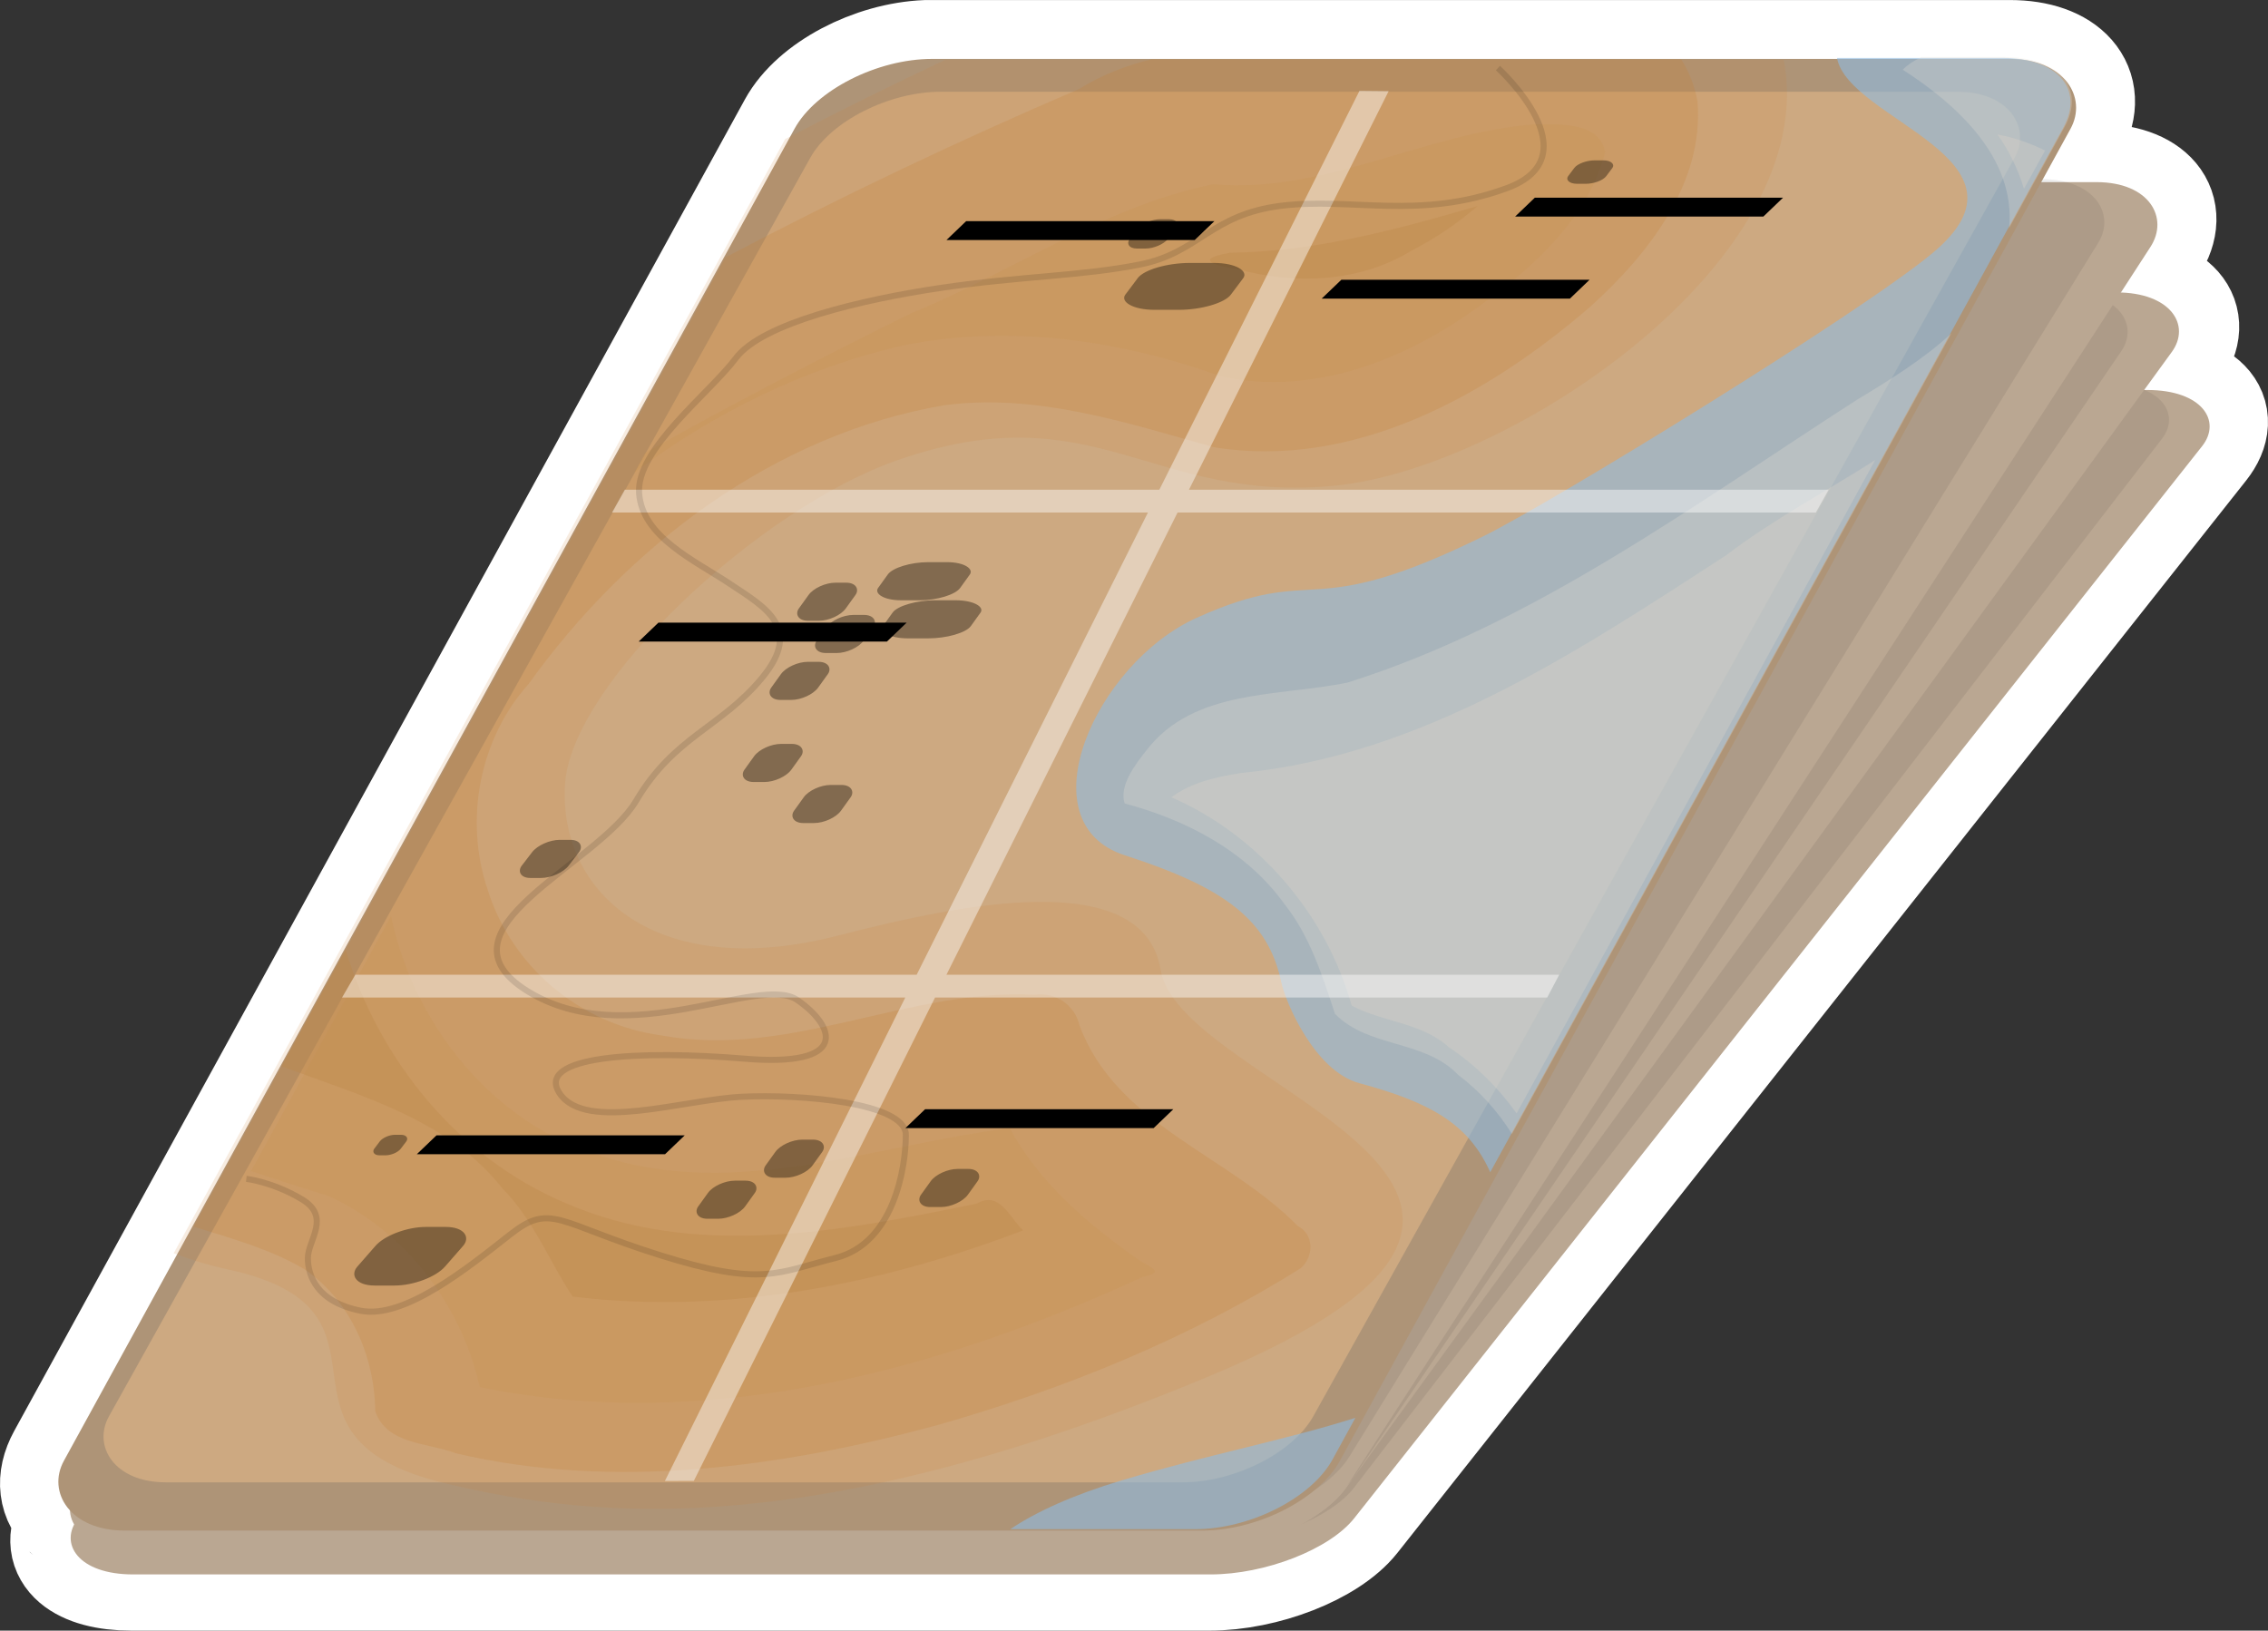 <?xml version="1.0" encoding="UTF-8" standalone="no"?>
<!-- Created with Inkscape (http://www.inkscape.org/) -->
<svg
   xmlns:dc="http://purl.org/dc/elements/1.1/"
   xmlns:cc="http://web.resource.org/cc/"
   xmlns:rdf="http://www.w3.org/1999/02/22-rdf-syntax-ns#"
   xmlns:svg="http://www.w3.org/2000/svg"
   xmlns="http://www.w3.org/2000/svg"
   xmlns:sodipodi="http://sodipodi.sourceforge.net/DTD/sodipodi-0.dtd"
   xmlns:inkscape="http://www.inkscape.org/namespaces/inkscape"
   width="497.679"
   height="357.851"
   id="svg6033"
   sodipodi:version="0.32"
   inkscape:version="0.44"
   sodipodi:docbase="/home/yekcim/Desktop/Stock_SVG"
   sodipodi:docname="iconesChargement_carte.svg"
   version="1.0">
  <rect width="100%" height="100%" fill="#333333" stroke="none"/>
  <defs
     id="defs6035" />
  <sodipodi:namedview
     id="base"
     pagecolor="#ffffff"
     bordercolor="#666666"
     borderopacity="1.0"
     inkscape:pageopacity="0.0"
     inkscape:pageshadow="2"
     inkscape:zoom="0.37407338"
     inkscape:cx="367.71827"
     inkscape:cy="493.96503"
     inkscape:document-units="px"
     inkscape:current-layer="layer1"
     inkscape:window-width="1024"
     inkscape:window-height="686"
     inkscape:window-x="246"
     inkscape:window-y="95" />
  <g
     inkscape:label="Calque 1"
     inkscape:groupmode="layer"
     id="layer1"
     transform="translate(-121.539,-275.245)">
    <g
       id="g6858">
      <path
         id="rect6849"
         d="M 324.866,287.753 C 313.143,288.21 300.451,294.88 295.96,303.065 L 135.616,595.284 C 133.039,599.981 133.73,604.167 136.897,606.971 C 136.903,606.976 136.892,606.998 136.897,607.003 C 136.888,607.925 137.06,608.799 137.46,609.596 C 133.731,615.792 139.165,620.596 150.428,620.596 L 386.866,620.596 C 398.931,620.596 412.992,615.085 418.397,608.253 L 604.616,372.94 C 610.021,366.108 604.649,360.596 592.585,360.596 L 592.335,360.596 L 598.397,352.253 C 603.554,345.149 598.432,339.381 586.928,339.159 L 593.46,329.096 C 598.572,321.213 593.278,314.878 581.616,314.878 L 569.491,314.878 L 575.96,303.065 C 580.614,294.581 574.649,287.753 562.585,287.753 L 326.147,287.753 C 325.723,287.753 325.293,287.736 324.866,287.753 z "
         style="color:black;fill:#474747;fill-opacity:1;fill-rule:evenodd;stroke:white;stroke-width:25;stroke-linecap:butt;stroke-linejoin:miter;marker:none;marker-start:none;marker-mid:none;marker-end:none;stroke-miterlimit:4;stroke-dasharray:none;stroke-dashoffset:0;stroke-opacity:1;visibility:visible;display:inline;overflow:visible" />
      <rect
         transform="matrix(1,0,-0.62,0.784,0,0)"
         ry="15.725"
         rx="21.777"
         y="460.245"
         x="619.86"
         height="331.539"
         width="280"
         id="rect6043"
         style="color:black;fill:#baa792;fill-opacity:1;fill-rule:evenodd;stroke:none;stroke-width:10;stroke-linecap:butt;stroke-linejoin:miter;marker:none;marker-start:none;marker-mid:none;marker-end:none;stroke-miterlimit:4;stroke-dasharray:none;stroke-dashoffset:0;stroke-opacity:1;visibility:visible;display:inline;overflow:visible" />
      <rect
         transform="matrix(1,0,-0.61,0.792,0,0)"
         ry="15.228"
         rx="21.05"
         y="453.893"
         x="611.464"
         height="321.047"
         width="270.646"
         id="rect6055"
         style="opacity:0.071;color:black;fill:black;fill-opacity:1;fill-rule:evenodd;stroke:none;stroke-width:10;stroke-linecap:butt;stroke-linejoin:miter;marker:none;marker-start:none;marker-mid:none;marker-end:none;stroke-miterlimit:4;stroke-dasharray:none;stroke-dashoffset:0;stroke-opacity:1;visibility:visible;display:inline;overflow:visible" />
      <rect
         transform="matrix(1,0,-0.588,0.809,0,0)"
         ry="16.161"
         rx="21.645"
         y="419.55"
         x="576.005"
         height="340.72"
         width="278.299"
         id="rect6045"
         style="color:black;fill:#baa792;fill-opacity:1;fill-rule:evenodd;stroke:none;stroke-width:10;stroke-linecap:butt;stroke-linejoin:miter;marker:none;marker-start:none;marker-mid:none;marker-end:none;stroke-miterlimit:4;stroke-dasharray:none;stroke-dashoffset:0;stroke-opacity:1;visibility:visible;display:inline;overflow:visible" />
      <rect
         transform="matrix(1,0,-0.563,0.826,0,0)"
         ry="15.662"
         rx="21.05"
         y="410.871"
         x="556.511"
         height="330.213"
         width="270.646"
         id="rect6049"
         style="opacity:0.071;color:black;fill:black;fill-opacity:1;fill-rule:evenodd;stroke:none;stroke-width:10;stroke-linecap:butt;stroke-linejoin:miter;marker:none;marker-start:none;marker-mid:none;marker-end:none;stroke-miterlimit:4;stroke-dasharray:none;stroke-dashoffset:0;stroke-opacity:1;visibility:visible;display:inline;overflow:visible" />
      <rect
         transform="matrix(1,0,-0.544,0.839,0,0)"
         ry="16.96"
         rx="21.05"
         y="375.704"
         x="536.381"
         height="357.564"
         width="270.646"
         id="rect6047"
         style="color:black;fill:#baa792;fill-opacity:1;fill-rule:evenodd;stroke:none;stroke-width:10;stroke-linecap:butt;stroke-linejoin:miter;marker:none;marker-start:none;marker-mid:none;marker-end:none;stroke-miterlimit:4;stroke-dasharray:none;stroke-dashoffset:0;stroke-opacity:1;visibility:visible;display:inline;overflow:visible" />
      <rect
         transform="matrix(1,0,-0.525,0.851,0,0)"
         ry="16.404"
         rx="21.05"
         y="369.623"
         x="513.995"
         height="345.859"
         width="270.646"
         id="rect6053"
         style="opacity:0.071;color:black;fill:black;fill-opacity:1;fill-rule:evenodd;stroke:none;stroke-width:10;stroke-linecap:butt;stroke-linejoin:miter;marker:none;marker-start:none;marker-mid:none;marker-end:none;stroke-miterlimit:4;stroke-dasharray:none;stroke-dashoffset:0;stroke-opacity:1;visibility:visible;display:inline;overflow:visible" />
      <rect
         transform="matrix(1,0,-0.481,0.877,0,0)"
         ry="17.467"
         rx="21.777"
         y="328.589"
         x="462.345"
         height="368.261"
         width="280"
         id="rect6041"
         style="color:black;fill:#ae9477;fill-opacity:1;fill-rule:evenodd;stroke:none;stroke-width:10;stroke-linecap:butt;stroke-linejoin:miter;marker:none;marker-start:none;marker-mid:none;marker-end:none;stroke-miterlimit:4;stroke-dasharray:none;stroke-dashoffset:0;stroke-opacity:1;visibility:visible;display:inline;overflow:visible" />
      <rect
         transform="matrix(1,0,-0.487,0.874,0,0)"
         ry="16.561"
         rx="20.553"
         y="337.964"
         x="472.009"
         height="349.161"
         width="264.263"
         id="rect6051"
         style="color:black;fill:#cda981;fill-opacity:1;fill-rule:evenodd;stroke:none;stroke-width:10;stroke-linecap:butt;stroke-linejoin:miter;marker:none;marker-start:none;marker-mid:none;marker-end:none;stroke-miterlimit:4;stroke-dasharray:none;stroke-dashoffset:0;stroke-opacity:1;visibility:visible;display:inline;overflow:visible" />
      <path
         id="rect6192"
         d="M 328.991,288.353 C 318.1,293.486 306.252,299.326 293.835,305.759 L 159.647,550.29 C 163.735,551.811 167.646,552.993 171.241,553.759 C 213.384,562.737 175.936,590.325 219.085,600.728 C 253.073,608.922 300.84,613.169 386.96,577.228 C 486.246,535.792 380.527,514.377 376.241,488.134 C 372.533,465.427 332.928,473.467 305.522,480.54 C 265.175,490.953 244.094,470.864 245.522,447.384 C 246.873,425.183 288.348,386.737 318.397,376.259 C 361.969,361.066 374.089,385.934 414.804,381.79 C 453.161,377.886 521.324,332.308 512.96,288.353 L 328.991,288.353 z "
         style="opacity:0.156;color:black;fill:#c9853a;fill-opacity:1;fill-rule:evenodd;stroke:none;stroke-width:10;stroke-linecap:butt;stroke-linejoin:miter;marker:none;marker-start:none;marker-mid:none;marker-end:none;stroke-miterlimit:4;stroke-dasharray:none;stroke-dashoffset:0;stroke-opacity:1;visibility:visible;display:inline;overflow:visible" />
      <path
         id="rect6202"
         d="M 374.312,288.232 C 368.689,289.606 363.288,291.68 358.281,294.795 C 332.004,306.046 306.114,318.352 280.781,331.701 L 164.031,544.451 C 172.369,547.027 180.826,549.366 188.312,553.763 C 198.452,560.655 203.752,572.895 203.875,584.92 C 206.327,592.301 215.555,591.858 221.531,594.17 C 256.432,602.356 293.095,597.26 327.281,587.982 C 355.08,580.059 382.452,568.985 407.031,553.513 C 409.897,550.895 409.908,546.152 406.312,544.295 C 391.228,528.827 366.463,522.016 358.438,500.295 C 357.323,495.699 353.181,492.926 348.5,493.545 C 320.815,492.111 294.65,507.637 266.781,502.482 C 249.117,500.175 233.82,487.553 228.531,470.42 C 223.358,455.128 226.754,437.374 237.531,425.357 C 259.228,395.102 291.465,370.503 328.812,364.17 C 349.03,361.498 368.799,368.041 387.875,373.388 C 418.561,378.372 447.963,362.026 470.438,342.607 C 483.1,331.22 495.523,315.487 494.031,297.513 C 493.451,294.171 492.189,291.043 490.438,288.232 L 374.312,288.232 z "
         style="opacity:0.221;color:black;fill:#c68135;fill-opacity:1;fill-rule:evenodd;stroke:none;stroke-width:10;stroke-linecap:butt;stroke-linejoin:miter;marker:none;marker-start:none;marker-mid:none;marker-end:none;stroke-miterlimit:4;stroke-dasharray:none;stroke-dashoffset:0;stroke-opacity:1;visibility:visible;display:inline;overflow:visible" />
      <path
         id="rect6169"
         d="M 524.643,287.955 C 527.173,301.708 570.451,310.18 545.549,330.83 C 529.378,344.24 461.955,385.607 446.987,392.955 C 407.701,412.241 411.243,398.578 384.112,410.83 C 361.969,420.83 346.25,455.812 368.393,462.955 C 390.536,470.098 399.848,477.259 402.705,490.83 C 403.588,495.024 409.955,510.297 419.83,512.955 C 435.82,517.26 443.885,522.108 448.549,532.487 L 574.299,303.268 C 578.954,294.784 572.989,287.955 560.924,287.955 L 524.643,287.955 z M 418.955,586.393 C 403.81,591.205 386.448,594.522 367.705,600.112 C 357.103,603.274 348.907,607.01 343.237,610.83 L 383.768,610.83 C 395.832,610.83 409.301,604.001 413.955,595.518 L 418.955,586.393 z "
         style="opacity:0.59;color:black;fill:#8ebde3;fill-opacity:1;fill-rule:evenodd;stroke:none;stroke-width:10;stroke-linecap:butt;stroke-linejoin:miter;marker:none;marker-start:none;marker-mid:none;marker-end:none;stroke-miterlimit:4;stroke-dasharray:none;stroke-dashoffset:0;stroke-opacity:1;visibility:visible;display:inline;overflow:visible" />
      <path
         id="rect6207"
         d="M 458.403,302.521 C 434.453,304.252 412.236,317.855 387.747,315.677 C 363.959,320.483 343.741,334.901 321.528,343.959 C 301.842,353.691 282.277,363.84 263.09,374.615 L 260.715,378.99 C 278.206,365.825 298.143,356.035 319.59,351.084 C 342.988,346.326 367.389,349.861 389.59,357.896 C 410.459,362.352 431.267,353.721 447.715,341.271 C 458.976,333.125 470.203,322.455 473.778,308.646 C 472.554,301.863 463.486,302.552 458.403,302.521 z M 207.34,476.271 L 176.622,532.24 C 182.361,534.22 188.134,535.988 193.747,537.771 C 210.549,545.512 222.803,561.656 226.809,579.646 C 276.4,589.868 327.351,576.182 372.278,555.49 C 374.128,555.083 374.896,554.702 374.965,554.302 C 374.97,554.26 374.944,554.19 374.934,554.146 C 374.921,554.103 374.898,554.034 374.872,553.99 C 374.474,553.385 372.882,552.672 371.403,551.709 C 360.344,543.97 349.594,534.825 343.122,522.834 C 313.632,526.446 283.132,538.654 253.528,528.927 C 229.744,521.94 212.417,500.193 207.34,476.271 z "
         style="opacity:0.292;color:black;fill:#c99352;fill-opacity:1;fill-rule:evenodd;stroke:none;stroke-width:10;stroke-linecap:butt;stroke-linejoin:miter;marker:none;marker-start:none;marker-mid:none;marker-end:none;stroke-miterlimit:4;stroke-dasharray:none;stroke-dashoffset:0;stroke-opacity:1;visibility:visible;display:inline;overflow:visible" />
      <path
         id="rect6181"
         d="M 543.165,287.759 C 541.601,288.52 540.149,289.434 539.071,290.54 C 550.951,298.179 563.897,309.948 562.415,325.29 L 574.603,303.071 C 579.257,294.588 573.292,287.759 561.228,287.759 L 543.165,287.759 z M 549.728,348.415 C 543.568,354.127 536.057,358.724 529.165,362.884 C 493.363,385.889 458.258,412.117 417.228,425.04 C 402.126,428.151 383.482,426.358 373.103,439.915 C 370.585,443.102 367.079,447.656 368.321,451.571 C 381.897,455.174 395.087,462.069 403.353,473.603 C 409,480.641 411.722,489.445 414.478,497.728 C 421.772,505.262 434.193,503.395 441.509,511.134 C 446.266,514.72 450.223,519.144 453.321,524.103 L 549.728,348.415 z "
         style="opacity:0.265;color:black;fill:#e7dfd6;fill-opacity:1;fill-rule:evenodd;stroke:none;stroke-width:10;stroke-linecap:butt;stroke-linejoin:miter;marker:none;marker-start:none;marker-mid:none;marker-end:none;stroke-miterlimit:4;stroke-dasharray:none;stroke-dashoffset:0;stroke-opacity:1;visibility:visible;display:inline;overflow:visible" />
      <path
         id="rect6174"
         d="M 559.862,304.772 C 562.441,308.375 564.377,312.419 565.674,316.679 L 570.299,308.272 C 566.858,306.603 563.325,305.358 559.862,304.772 z M 533.018,376.21 C 522.145,383.162 510.552,389.278 500.393,397.054 C 467.794,418.22 433.511,441.024 393.987,444.866 C 388.568,445.723 383.066,446.874 378.58,450.21 C 397.664,458.511 412.523,475.851 418.143,495.929 C 424.949,499.584 433.522,499.63 439.455,505.054 C 445.361,508.994 450.317,513.95 454.33,519.585 L 533.018,376.21 z "
         style="opacity:0.342;color:black;fill:#ddd2c7;fill-opacity:1;fill-rule:evenodd;stroke:none;stroke-width:10;stroke-linecap:butt;stroke-linejoin:miter;marker:none;marker-start:none;marker-mid:none;marker-end:none;stroke-miterlimit:4;stroke-dasharray:none;stroke-dashoffset:0;stroke-opacity:1;visibility:visible;display:inline;overflow:visible" />
      <path
         id="rect6213"
         d="M 445.763,320.482 L 444.795,320.763 L 444.295,320.888 C 427.088,325.88 409.408,330.513 391.513,330.701 C 388.983,331.133 387.633,331.578 387.201,332.013 C 387.196,332.019 387.174,332.04 387.17,332.045 C 387.165,332.05 387.142,332.071 387.138,332.076 C 387.127,332.091 387.116,332.123 387.107,332.138 C 387.099,332.154 387.082,332.186 387.076,332.201 C 387.074,332.206 387.078,332.227 387.076,332.232 C 387.074,332.237 387.046,332.258 387.045,332.263 C 387.044,332.268 387.045,332.29 387.045,332.295 C 387.044,332.3 387.045,332.321 387.045,332.326 C 387.045,332.331 387.044,332.352 387.045,332.357 C 387.045,332.362 387.044,332.383 387.045,332.388 C 387.047,332.403 387.071,332.436 387.076,332.451 C 387.078,332.456 387.074,332.477 387.076,332.482 C 387.082,332.497 387.099,332.53 387.107,332.545 C 387.11,332.55 387.135,332.571 387.138,332.576 C 387.63,333.235 390.018,333.858 393.138,334.326 C 405.799,337.746 419.694,337.247 431.107,330.357 C 436.383,327.631 441.249,324.367 445.763,320.482 z M 197.357,483.607 L 183.263,509.232 C 200.995,515.822 219.915,520.951 231.888,536.17 C 238.579,542.888 242.26,552.392 247.201,559.795 C 280.81,563.846 314.711,557.201 346.045,545.263 C 343.088,542.51 340.949,536.453 335.857,539.388 C 306.362,545.405 274.084,551.771 245.42,539.17 C 221.992,529.208 204.695,507.869 197.357,483.607 z "
         style="opacity:0.33;color:black;fill:#be8547;fill-opacity:1;fill-rule:evenodd;stroke:none;stroke-width:10;stroke-linecap:butt;stroke-linejoin:miter;marker:none;marker-start:none;marker-mid:none;marker-end:none;stroke-miterlimit:4;stroke-dasharray:none;stroke-dashoffset:0;stroke-opacity:1;visibility:visible;display:inline;overflow:visible" />
      <path
         sodipodi:nodetypes="ccccccccccccccccccccc"
         id="path6057"
         d="M 419.853,295.185 L 375.938,382.719 L 258.644,382.719 L 255.844,387.719 L 373.438,387.719 L 322.688,489.156 L 199.524,489.156 L 196.593,494.156 L 320.188,494.156 L 267.438,600.254 L 273.789,600.229 L 326.719,494.156 L 461.062,494.156 L 463.679,489.156 L 329.219,489.156 L 379.938,387.719 L 520,387.719 L 522.809,382.719 L 382.438,382.719 L 426.254,295.249 L 419.853,295.185 z "
         style="opacity:0.442;fill:white;fill-opacity:1;fill-rule:evenodd;stroke:none;stroke-width:5;stroke-linecap:butt;stroke-linejoin:miter;stroke-miterlimit:4;stroke-opacity:1" />
      <rect
         transform="matrix(1,0,-0.61,0.793,0,0)"
         ry="3.413"
         rx="3.976"
         y="579.512"
         x="593.887"
         height="10.549"
         width="10.291"
         id="rect6232"
         style="opacity:0.442;color:black;fill:#261c11;fill-opacity:1;fill-rule:evenodd;stroke:none;stroke-width:5;stroke-linecap:butt;stroke-linejoin:miter;marker:none;marker-start:none;marker-mid:none;marker-end:none;stroke-miterlimit:4;stroke-dasharray:none;stroke-dashoffset:0;stroke-opacity:1;visibility:visible;display:inline;overflow:visible" />
      <rect
         transform="matrix(1,0,-0.584,0.812,0,0)"
         ry="3.332"
         rx="3.976"
         y="505.164"
         x="599.836"
         height="10.299"
         width="10.291"
         id="rect6234"
         style="opacity:0.442;color:black;fill:#261c11;fill-opacity:1;fill-rule:evenodd;stroke:none;stroke-width:5;stroke-linecap:butt;stroke-linejoin:miter;marker:none;marker-start:none;marker-mid:none;marker-end:none;stroke-miterlimit:4;stroke-dasharray:none;stroke-dashoffset:0;stroke-opacity:1;visibility:visible;display:inline;overflow:visible" />
      <rect
         transform="matrix(1,0,-0.584,0.812,0,0)"
         ry="3.332"
         rx="7.455"
         y="501.202"
         x="612.057"
         height="10.299"
         width="19.296"
         id="rect6236"
         style="opacity:0.442;color:black;fill:#261c11;fill-opacity:1;fill-rule:evenodd;stroke:none;stroke-width:5;stroke-linecap:butt;stroke-linejoin:miter;marker:none;marker-start:none;marker-mid:none;marker-end:none;stroke-miterlimit:4;stroke-dasharray:none;stroke-dashoffset:0;stroke-opacity:1;visibility:visible;display:inline;overflow:visible" />
      <rect
         transform="matrix(1,0,-0.584,0.812,0,0)"
         ry="3.332"
         rx="6.958"
         y="490.903"
         x="604.982"
         height="10.299"
         width="18.009"
         id="rect6238"
         style="opacity:0.442;color:black;fill:#261c11;fill-opacity:1;fill-rule:evenodd;stroke:none;stroke-width:5;stroke-linecap:butt;stroke-linejoin:miter;marker:none;marker-start:none;marker-mid:none;marker-end:none;stroke-miterlimit:4;stroke-dasharray:none;stroke-dashoffset:0;stroke-opacity:1;visibility:visible;display:inline;overflow:visible" />
      <rect
         transform="matrix(1,0,-0.584,0.812,0,0)"
         ry="3.332"
         rx="3.976"
         y="496.449"
         x="590.832"
         height="10.299"
         width="10.291"
         id="rect6240"
         style="opacity:0.442;color:black;fill:#261c11;fill-opacity:1;fill-rule:evenodd;stroke:none;stroke-width:5;stroke-linecap:butt;stroke-linejoin:miter;marker:none;marker-start:none;marker-mid:none;marker-end:none;stroke-miterlimit:4;stroke-dasharray:none;stroke-dashoffset:0;stroke-opacity:1;visibility:visible;display:inline;overflow:visible" />
      <rect
         transform="matrix(1,0,-0.584,0.812,0,0)"
         ry="3.332"
         rx="3.976"
         y="517.839"
         x="597.264"
         height="10.299"
         width="10.291"
         id="rect6242"
         style="opacity:0.442;color:black;fill:#261c11;fill-opacity:1;fill-rule:evenodd;stroke:none;stroke-width:5;stroke-linecap:butt;stroke-linejoin:miter;marker:none;marker-start:none;marker-mid:none;marker-end:none;stroke-miterlimit:4;stroke-dasharray:none;stroke-dashoffset:0;stroke-opacity:1;visibility:visible;display:inline;overflow:visible" />
      <rect
         transform="matrix(1,0,-0.584,0.812,0,0)"
         ry="3.332"
         rx="3.976"
         y="540.022"
         x="604.339"
         height="10.299"
         width="10.291"
         id="rect6244"
         style="opacity:0.442;color:black;fill:#261c11;fill-opacity:1;fill-rule:evenodd;stroke:none;stroke-width:5;stroke-linecap:butt;stroke-linejoin:miter;marker:none;marker-start:none;marker-mid:none;marker-end:none;stroke-miterlimit:4;stroke-dasharray:none;stroke-dashoffset:0;stroke-opacity:1;visibility:visible;display:inline;overflow:visible" />
      <rect
         transform="matrix(1,0,-0.584,0.812,0,0)"
         ry="3.332"
         rx="3.976"
         y="551.113"
         x="621.705"
         height="10.299"
         width="10.291"
         id="rect6246"
         style="opacity:0.442;color:black;fill:#261c11;fill-opacity:1;fill-rule:evenodd;stroke:none;stroke-width:5;stroke-linecap:butt;stroke-linejoin:miter;marker:none;marker-start:none;marker-mid:none;marker-end:none;stroke-miterlimit:4;stroke-dasharray:none;stroke-dashoffset:0;stroke-opacity:1;visibility:visible;display:inline;overflow:visible" />
      <rect
         transform="matrix(1,0,-0.625,0.781,0,0)"
         ry="2.665"
         rx="3.231"
         y="414.025"
         x="631.69"
         height="8.237"
         width="8.362"
         id="rect6248"
         style="opacity:0.442;color:black;fill:#261c11;fill-opacity:1;fill-rule:evenodd;stroke:none;stroke-width:5;stroke-linecap:butt;stroke-linejoin:miter;marker:none;marker-start:none;marker-mid:none;marker-end:none;stroke-miterlimit:4;stroke-dasharray:none;stroke-dashoffset:0;stroke-opacity:1;visibility:visible;display:inline;overflow:visible" />
      <rect
         transform="matrix(1,0,-0.6,0.8,0,0)"
         ry="4.162"
         rx="8.946"
         y="416.185"
         x="623.406"
         height="12.864"
         width="23.155"
         id="rect6250"
         style="opacity:0.442;color:black;fill:#261c11;fill-opacity:1;fill-rule:evenodd;stroke:none;stroke-width:5;stroke-linecap:butt;stroke-linejoin:miter;marker:none;marker-start:none;marker-mid:none;marker-end:none;stroke-miterlimit:4;stroke-dasharray:none;stroke-dashoffset:0;stroke-opacity:1;visibility:visible;display:inline;overflow:visible" />
      <rect
         transform="matrix(1,0,-0.6,0.8,0,0)"
         ry="2.081"
         rx="3.231"
         y="388.044"
         x="701.069"
         height="6.432"
         width="8.362"
         id="rect6252"
         style="opacity:0.442;color:black;fill:#261c11;fill-opacity:1;fill-rule:evenodd;stroke:none;stroke-width:5;stroke-linecap:butt;stroke-linejoin:miter;marker:none;marker-start:none;marker-mid:none;marker-end:none;stroke-miterlimit:4;stroke-dasharray:none;stroke-dashoffset:0;stroke-opacity:1;visibility:visible;display:inline;overflow:visible" />
      <rect
         transform="matrix(1,0,-0.584,0.812,0,0)"
         ry="3.332"
         rx="3.976"
         y="654.894"
         x="710.162"
         height="10.299"
         width="10.291"
         id="rect6254"
         style="opacity:0.442;color:black;fill:#261c11;fill-opacity:1;fill-rule:evenodd;stroke:none;stroke-width:5;stroke-linecap:butt;stroke-linejoin:miter;marker:none;marker-start:none;marker-mid:none;marker-end:none;stroke-miterlimit:4;stroke-dasharray:none;stroke-dashoffset:0;stroke-opacity:1;visibility:visible;display:inline;overflow:visible" />
      <rect
         transform="matrix(1,0,-0.584,0.812,0,0)"
         ry="3.332"
         rx="3.976"
         y="646.972"
         x="671.447"
         height="10.299"
         width="10.291"
         id="rect6256"
         style="opacity:0.442;color:black;fill:#261c11;fill-opacity:1;fill-rule:evenodd;stroke:none;stroke-width:5;stroke-linecap:butt;stroke-linejoin:miter;marker:none;marker-start:none;marker-mid:none;marker-end:none;stroke-miterlimit:4;stroke-dasharray:none;stroke-dashoffset:0;stroke-opacity:1;visibility:visible;display:inline;overflow:visible" />
      <path
         id="path6314"
         d="M 450.236,290.177 C 450.236,290.177 471.461,309.473 452.166,316.548 C 432.87,323.623 418.076,318.477 402.64,320.407 C 387.203,322.337 384.63,330.698 371.766,333.271 C 358.902,335.844 345.395,335.844 328.029,338.416 C 310.663,340.989 288.794,346.135 283.006,353.853 C 277.217,361.571 261.137,373.792 261.78,383.44 C 262.423,393.088 274.001,398.234 281.719,403.379 C 289.437,408.525 297.799,413.027 288.794,423.961 C 279.79,434.896 269.498,436.825 261.137,450.975 C 252.775,465.126 215.47,479.276 237.339,492.783 C 259.207,506.29 288.151,488.924 296.513,494.713 C 304.874,500.501 308.09,509.506 284.935,507.577 C 261.78,505.647 238.625,506.933 244.414,515.295 C 250.203,523.656 271.428,516.581 284.292,515.938 C 297.156,515.295 320.311,517.224 320.311,524.3 C 320.311,531.375 317.738,548.098 304.874,551.314 C 292.01,554.53 288.794,557.746 266.282,550.671 C 243.771,543.595 242.484,539.093 233.48,546.168 C 224.475,553.243 210.325,564.821 200.677,562.891 C 191.029,560.962 189.099,555.173 189.099,551.314 C 189.099,547.455 194.245,542.309 187.813,538.45 C 181.381,534.591 175.592,533.948 175.592,533.948"
         style="opacity:0.115;fill:none;fill-opacity:0.75;fill-rule:evenodd;stroke:#040404;stroke-width:1pt;stroke-linecap:butt;stroke-linejoin:miter;stroke-opacity:1" />
      <rect
         transform="matrix(1,0,-0.584,0.812,0,0)"
         ry="3.332"
         rx="3.976"
         y="658.063"
         x="663.129"
         height="10.299"
         width="10.291"
         id="rect6258"
         style="opacity:0.442;color:black;fill:#261c11;fill-opacity:1;fill-rule:evenodd;stroke:none;stroke-width:5;stroke-linecap:butt;stroke-linejoin:miter;marker:none;marker-start:none;marker-mid:none;marker-end:none;stroke-miterlimit:4;stroke-dasharray:none;stroke-dashoffset:0;stroke-opacity:1;visibility:visible;display:inline;overflow:visible" />
      <rect
         transform="matrix(1,0,-0.658,0.753,0,0)"
         ry="5.526"
         rx="7.432"
         y="723.108"
         x="683.365"
         height="17.082"
         width="19.235"
         id="rect6260"
         style="opacity:0.442;color:black;fill:#261c11;fill-opacity:1;fill-rule:evenodd;stroke:none;stroke-width:5;stroke-linecap:butt;stroke-linejoin:miter;marker:none;marker-start:none;marker-mid:none;marker-end:none;stroke-miterlimit:4;stroke-dasharray:none;stroke-dashoffset:0;stroke-opacity:1;visibility:visible;display:inline;overflow:visible" />
      <rect
         transform="matrix(1,0,-0.603,0.798,0,0)"
         ry="1.825"
         rx="2.248"
         y="656.994"
         x="602.14"
         height="5.642"
         width="5.819"
         id="rect6262"
         style="opacity:0.442;color:black;fill:#261c11;fill-opacity:1;fill-rule:evenodd;stroke:none;stroke-width:5;stroke-linecap:butt;stroke-linejoin:miter;marker:none;marker-start:none;marker-mid:none;marker-end:none;stroke-miterlimit:4;stroke-dasharray:none;stroke-dashoffset:0;stroke-opacity:1;visibility:visible;display:inline;overflow:visible" />
      <flowRoot
         transform="matrix(0.526,0,-0.292,0.28,253.887,382.284)"
         id="flowRoot6264"
         xml:space="preserve"><flowRegion
           id="flowRegion6266"><rect
             y="507.577"
             x="212.254"
             height="14.793"
             width="103.554"
             id="rect6268" /></flowRegion><flowPara
           id="flowPara6270">rerggfsdg</flowPara></flowRoot>      <flowRoot
         transform="matrix(0.526,0,-0.292,0.28,361.111,376.543)"
         id="flowRoot6272"
         xml:space="preserve"><flowRegion
           id="flowRegion6274"><rect
             y="507.577"
             x="212.254"
             height="14.793"
             width="103.554"
             id="rect6276" /></flowRegion><flowPara
           id="flowPara6278">rerggfsdg</flowPara></flowRoot>      <flowRoot
         transform="matrix(0.526,0,-0.292,0.28,302.581,269.772)"
         id="flowRoot6280"
         xml:space="preserve"><flowRegion
           id="flowRegion6282"><rect
             y="507.577"
             x="212.254"
             height="14.793"
             width="103.554"
             id="rect6284" /></flowRegion><flowPara
           id="flowPara6286">rerggfsdg</flowPara></flowRoot>      <flowRoot
         transform="matrix(0.526,0,-0.292,0.28,370.116,181.655)"
         id="flowRoot6288"
         xml:space="preserve"><flowRegion
           id="flowRegion6290"><rect
             y="507.577"
             x="212.254"
             height="14.793"
             width="103.554"
             id="rect6292" /></flowRegion><flowPara
           id="flowPara6294">rerggfsdg</flowPara></flowRoot>      <flowRoot
         transform="matrix(0.526,0,-0.292,0.28,494.896,176.509)"
         id="flowRoot6296"
         xml:space="preserve"><flowRegion
           id="flowRegion6298"><rect
             y="507.577"
             x="212.254"
             height="14.793"
             width="103.554"
             id="rect6300" /></flowRegion><flowPara
           id="flowPara6302">rerggfsdg</flowPara></flowRoot>      <flowRoot
         transform="matrix(0.526,0,-0.292,0.28,452.445,194.518)"
         id="flowRoot6304"
         xml:space="preserve"><flowRegion
           id="flowRegion6306"><rect
             y="507.577"
             x="212.254"
             height="14.793"
             width="103.554"
             id="rect6308" /></flowRegion><flowPara
           id="flowPara6310">rerggfsdg</flowPara></flowRoot>    </g>
  </g>
</svg>
